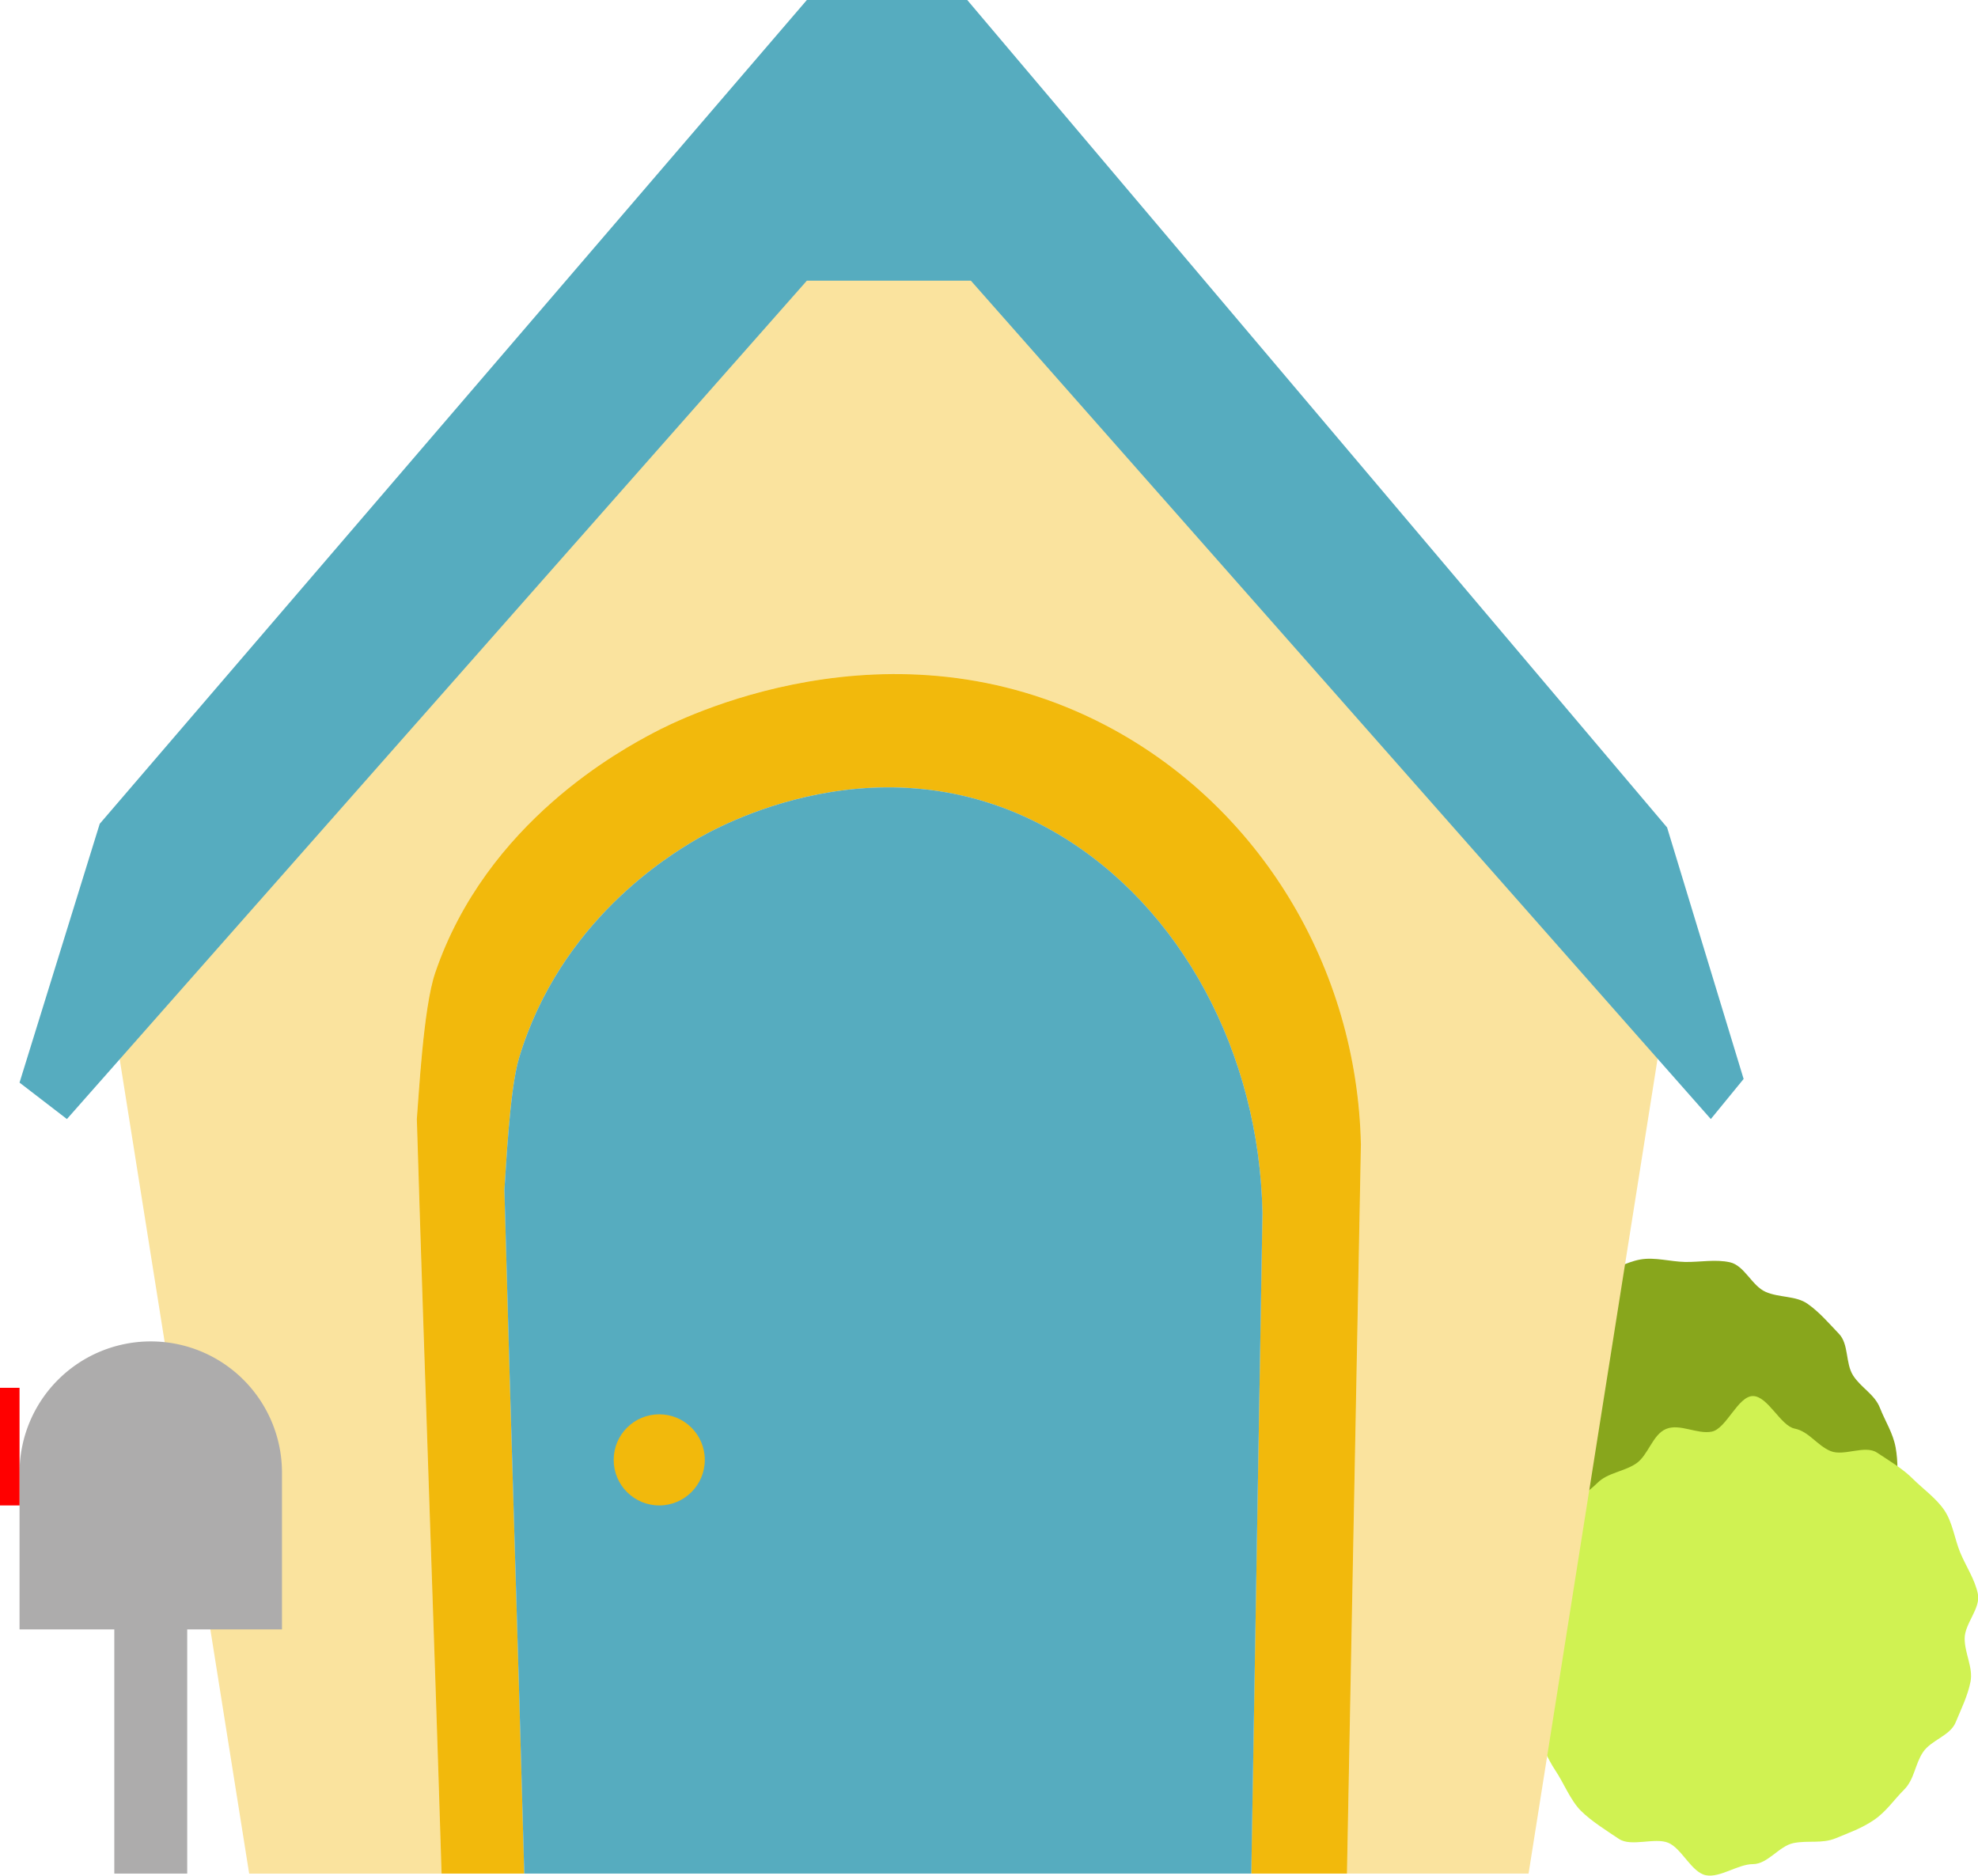 <svg id="Layer_2" data-name="Layer 2" xmlns="http://www.w3.org/2000/svg" viewBox="0 0 542.66 514.56"><defs><style>.cls-1{fill:#88a61c;}.cls-2{fill:#d0f252;}.cls-3{fill:#fae39e;}.cls-4,.cls-5{fill:#f2b90c;}.cls-4{opacity:0.41;}.cls-6{fill:none;}.cls-7{fill:#56acbf;}.cls-8{fill:#adacac;}.cls-9{fill:red;}</style></defs><path class="cls-1" d="M484.4,354.41c3.76,1.65,8.28,1,11.53,3.29s5.82,5.33,8.58,8.21,1.73,8.07,3.89,11.44,5.89,5.14,7.36,8.89,3.58,6.88,4.3,10.85.49,7.63.41,11.69-2.54,7.11-3.41,11.09,2.47,8.78.82,12.55-.11,9.81-2.37,13.06-9.41,3.11-12.28,5.88-3,9.81-6.39,12-7.56,5-11.3,6.51-8.92,1.24-12.89,2-8.67.55-12.72.47-8.32-1.93-12.3-2.81-5.76-7.39-9.52-9-11.94,4.43-15.19,2.17-5.11-7.69-7.87-10.56-4-7.52-6.14-10.9-2.47-7.71-3.93-11.46.09-7.88-.63-11.85-5.49-7.31-5.41-11.36,4.81-7.19,5.69-11.18-6.07-10.49-4.43-14.25,10.52-3.68,12.78-6.93,6.71-3.78,9.58-6.55,2.14-9.36,5.51-11.52,6.71-4.63,10.46-6.1,7.5-3.79,11.47-4.51,8.27.6,12.33.67,8.29-.79,12.27.09S480.64,352.77,484.4,354.41Z"/><path class="cls-2" d="M539,449.5c0,4.11,2.37,8,1.6,11.88s-2.56,7.47-4.08,11.15-6.71,4.82-8.94,8.15-2.35,7.45-5.19,10.29-4.88,6-8.23,8.29-6.8,3.5-10.55,5.05-7.53.52-11.53,1.31-7.06,5.78-11.17,5.78-9,3.82-12.91,3.05-6.63-7.37-10.31-8.9-10.2,1.17-13.53-1.06-7.64-4.91-10.48-7.76-4.71-7.67-6.95-11-4-7.73-5.52-11.48-1.56-8.39-2.35-12.39,4.47-8.23,4.47-12.34-8.84-9.17-8.07-13.05,5-7.76,6.53-11.44,5.3-6.66,7.53-10,6.08-5.36,8.92-8.2,7.26-3.07,10.61-5.32,4.5-7.95,8.25-9.5,8.52,1.53,12.52.74,7.18-9.76,11.29-9.76,7.58,8.17,11.46,8.93,6.16,4.64,9.84,6.16,9.43-1.78,12.76.44,6.93,4.3,9.78,7.14,6.48,5.37,8.72,8.72,2.77,7.82,4.32,11.56,4,7.29,4.83,11.29S539,445.39,539,449.5Z"/><path class="cls-3" d="M457.36,274l-212-238-215,239,38,239h52.79c-2.26-73.4-4.53-132.68-6.79-207,.52-6,1.76-30.43,5-40,14.12-41.67,51.52-61.5,60-66,6.87-3.64,64.72-33,124-2,42.18,22.09,68.95,66.33,70,115q-1.91,100-3.83,200h49.83Z"/><path class="cls-4" d="M373.36,314q-1.92,100-3.83,200H343.28q1.55-90.58,3.08-181.16c-.84-44-22.34-84.09-56.22-104.09-47.6-28.09-94.06-1.48-99.58,1.81-6.81,4.07-36.85,22-48.18,59.74-2.61,8.67-3.61,30.79-4,36.21,1.82,67.31,3.64,121,5.45,187.49H121.15c-2.27-73.4-4.53-132.68-6.79-207,.52-6,1.76-30.43,5-40,14.12-41.67,51.52-61.5,60-66,6.87-3.64,64.72-33,124-2C345.54,221.09,372.31,265.33,373.36,314Z"/><path class="cls-5" d="M373.36,314q-1.92,100-3.83,200H343.28q1.55-90.58,3.08-181.16c-.84-44-22.34-84.09-56.22-104.09-47.6-28.09-94.06-1.48-99.58,1.81-6.81,4.07-36.85,22-48.18,59.74-2.61,8.67-3.61,30.79-4,36.21,1.82,67.31,3.64,121,5.45,187.49H121.15c-2.27-73.4-4.53-132.68-6.79-207,.52-6,1.76-30.43,5-40,14.12-41.67,51.52-61.5,60-66,6.87-3.64,64.72-33,124-2C345.54,221.09,372.31,265.33,373.36,314Z"/><line class="cls-6" x1="343.28" y1="514" x2="143.81" y2="514"/><path class="cls-7" d="M346.36,332.84c-.84-44-22.34-84.09-56.21-104.09-47.61-28.09-94.07-1.48-99.59,1.81-6.81,4.07-36.84,22-48.18,59.74-2.61,8.67-3.6,30.79-4,36.21,1.82,67.31,3.64,121,5.45,187.49H343.29Q344.82,423.42,346.36,332.84Z"/><polygon class="cls-7" points="221.36 0 265.36 0 457.36 227 478.36 296 469.36 307 266.36 77 221.36 77 18.36 307 5.36 297 27.36 226 221.36 0"/><circle class="cls-5" cx="180.86" cy="400.5" r="12.5"/><path class="cls-8" d="M77.36,404a36,36,0,0,0-36-36h0a36,36,0,0,0-36,36v43h72Z"/><rect class="cls-8" x="31.36" y="418" width="20" height="96"/><rect class="cls-9" y="380.73" width="5.36" height="32.27"/></svg>